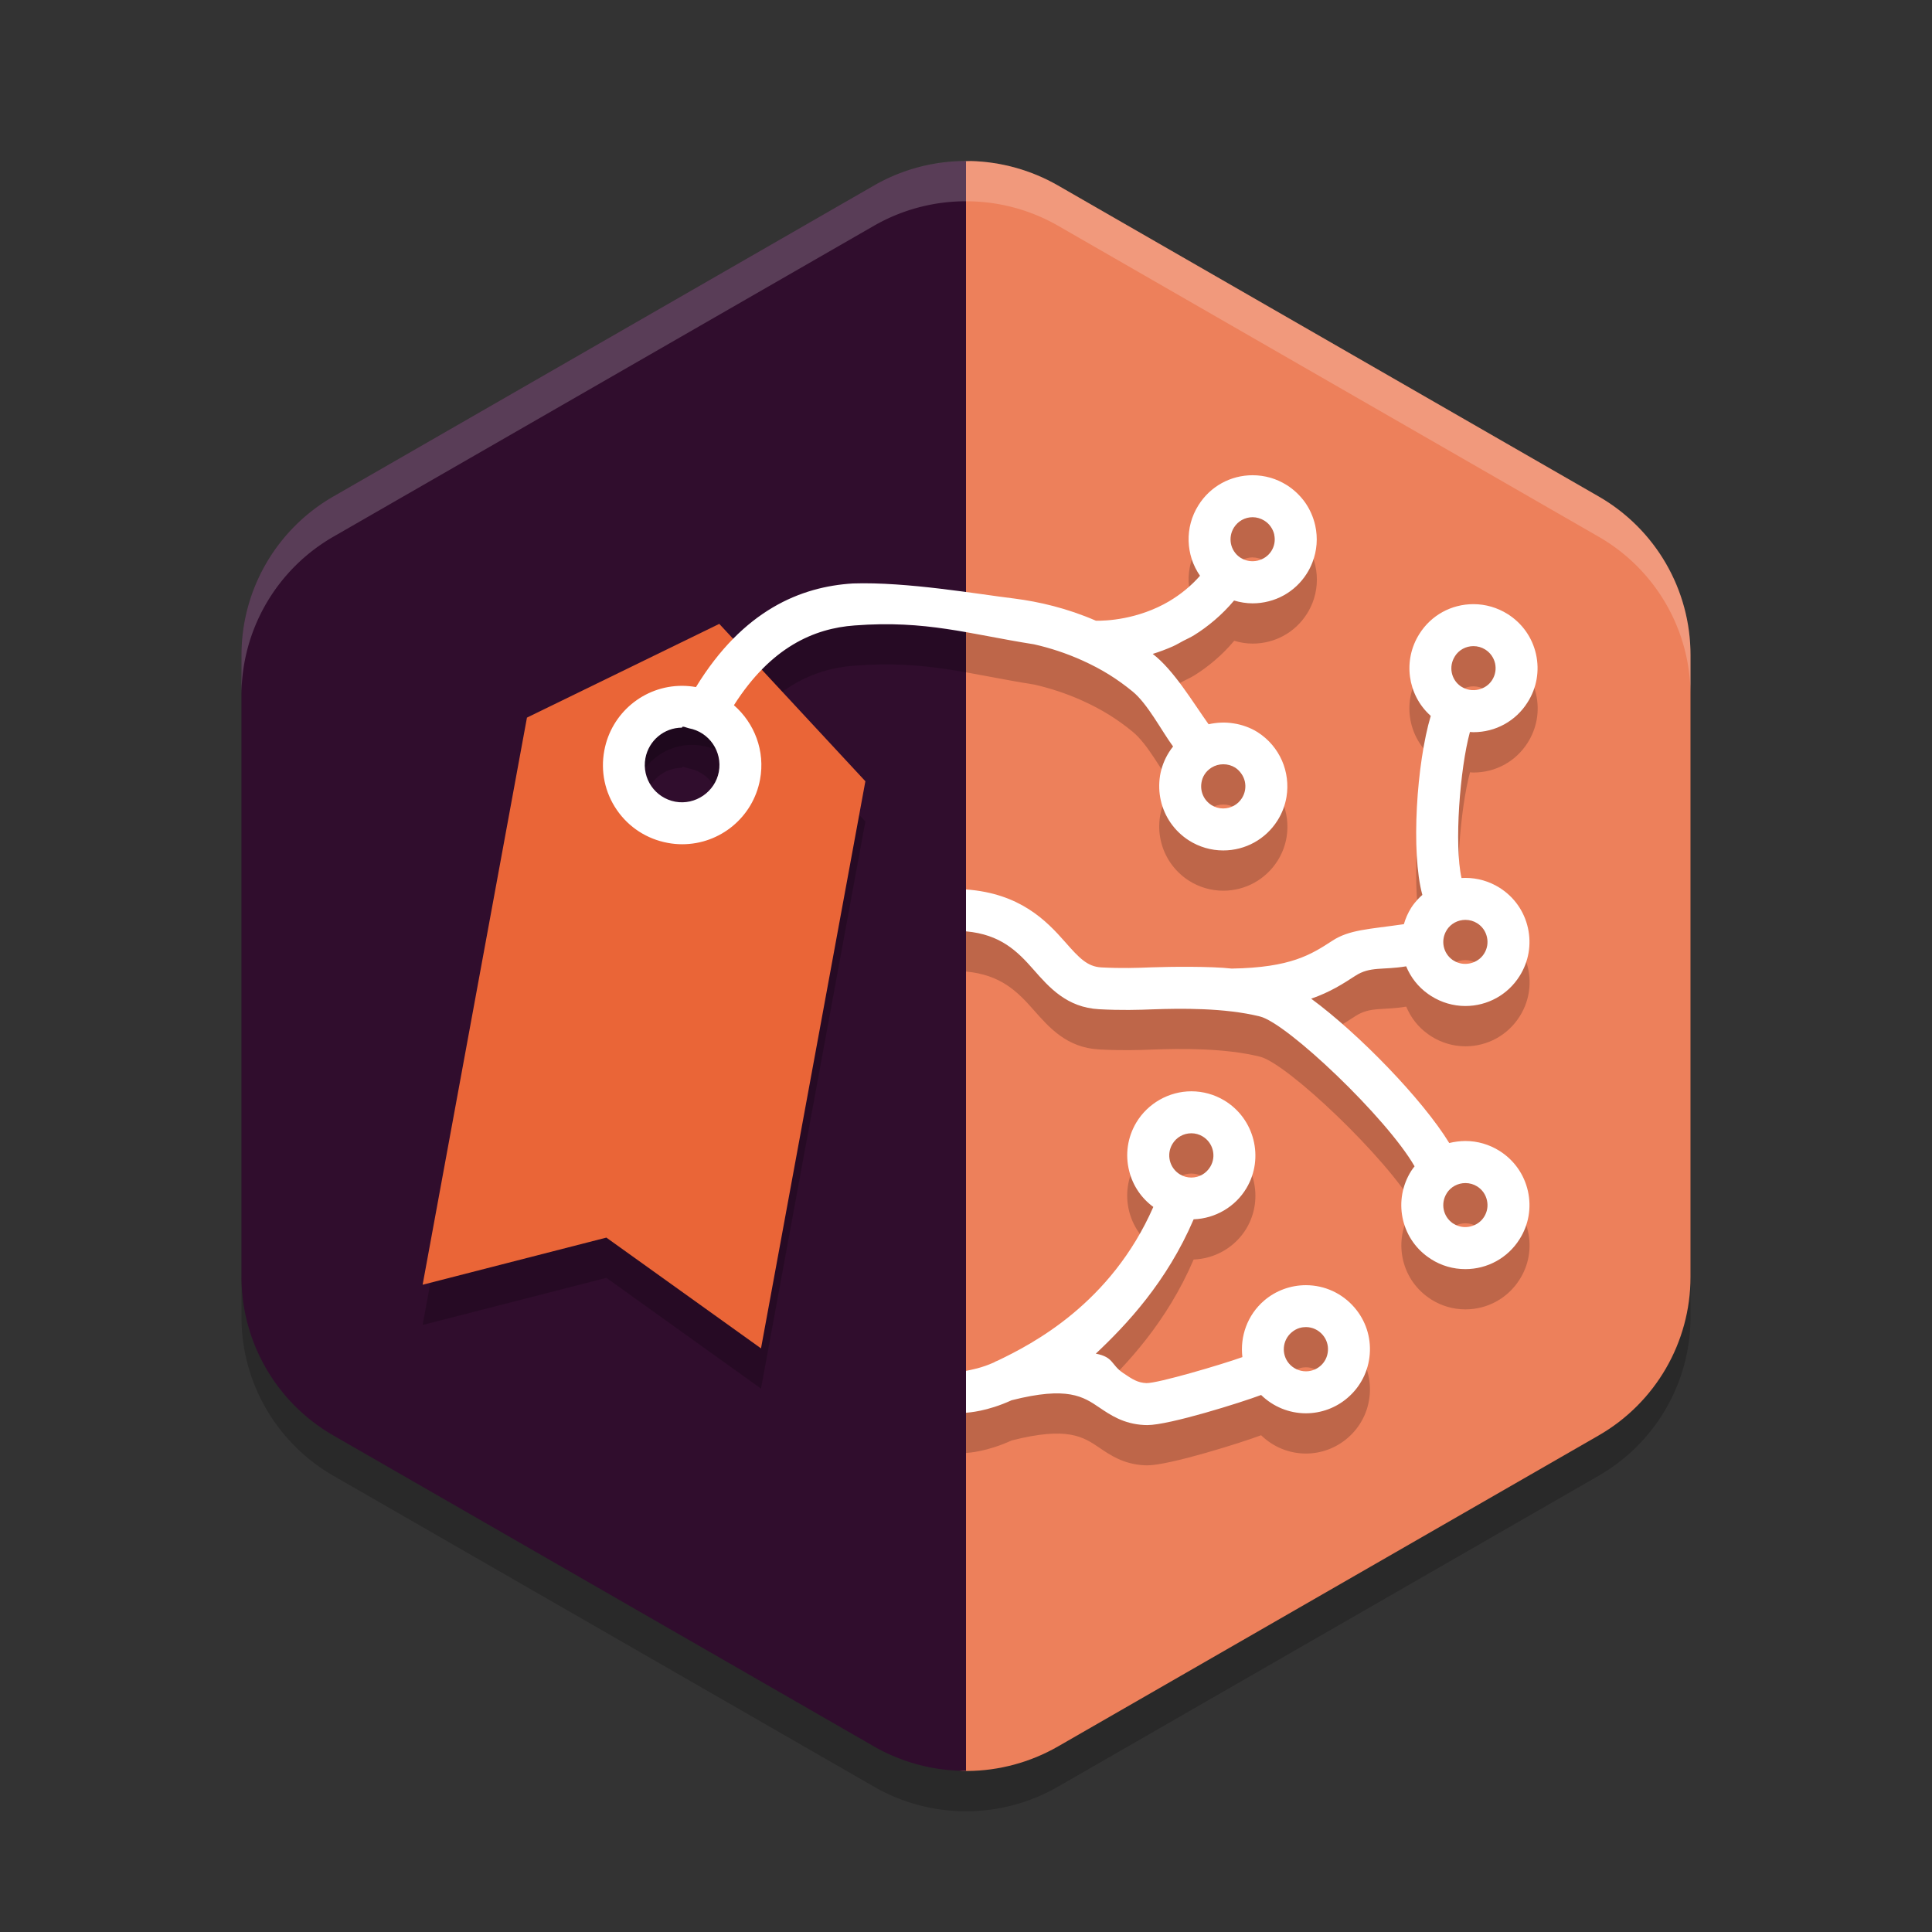 <svg xmlns="http://www.w3.org/2000/svg" width="48" height="48" version="1">
 <rect width="100%" height="100%" fill="#333333" stroke="none"/>
 <path style="opacity:0.2" d="m 24.108,5.001 a 4.566,4.548 0 0 0 -2.391,0.607 l -13.434,7.726 A 4.566,4.548 0 0 0 6,17.273 v 15.453 a 4.566,4.548 0 0 0 2.283,3.939 l 13.434,7.726 a 4.566,4.548 0 0 0 4.566,0 l 13.434,-7.726 A 4.566,4.548 0 0 0 42,32.725 v -15.453 a 4.566,4.548 0 0 0 -2.283,-3.939 l -13.434,-7.726 a 4.566,4.548 0 0 0 -2.175,-0.607 z"/>
 <path style="fill:#ed805b" d="m 24.107,4 v 0.002 C 23.27,3.981 22.727,5.187 22.001,5.603 L 9.848,14.254 C 8.435,15.067 8.205,15.502 8.205,17.127 L 7.778,31.727 c 4.686e-4,1.624 0.017,2.201 1.43,3.013 l 12.509,8.153 c 0.718,0.413 1.521,1.114 2.323,1.107 0.775,-0.007 1.549,-0.21 2.244,-0.609 L 39.717,35.664 C 41.129,34.852 42,33.351 42,31.727 V 16.273 c 2.32e-4,-1.625 -0.87,-3.127 -2.283,-3.939 L 26.283,4.607 C 25.62,4.227 24.872,4.018 24.107,4 Z"/>
 <path style="fill:#300d2d" d="M 24 4.004 A 4.566 4.548 0 0 0 21.717 4.607 L 8.283 12.334 A 4.566 4.548 0 0 0 6 16.273 L 6 31.727 A 4.566 4.548 0 0 0 8.283 35.664 L 21.717 43.391 A 4.566 4.548 0 0 0 24 43.996 L 24 4.004 z"/>
 <path style="opacity:0.2" d="m 31.121,12.806 c -0.55,0 -1.052,0.278 -1.344,0.742 -0.176,0.278 -0.255,0.589 -0.246,0.895 0,0 0,0.002 0,0.002 0.005,0.152 0.031,0.303 0.078,0.447 0,0 0,0.002 0,0.002 0.048,0.144 0.117,0.283 0.205,0.41 -0.118,0.134 -0.242,0.251 -0.369,0.355 0,0 -0.002,0.002 -0.002,0.002 -0.127,0.103 -0.257,0.192 -0.387,0.27 0,0 -0.002,0.002 -0.002,0.002 -0.785,0.465 -1.585,0.492 -1.826,0.488 -0.72,-0.313 -1.418,-0.473 -2.025,-0.551 -0.915,-0.11 -2.671,-0.42 -4.014,-0.375 -1.29,0.079 -2.723,0.656 -3.898,2.574 -0.114,-0.02 -0.231,-0.031 -0.346,-0.031 -0.947,0 -1.759,0.676 -1.932,1.607 -0.096,0.517 0.013,1.041 0.311,1.475 0.297,0.433 0.747,0.724 1.264,0.82 0.119,0.022 0.24,0.033 0.361,0.033 0.947,0 1.76,-0.676 1.934,-1.607 0.132,-0.71 -0.139,-1.403 -0.648,-1.846 0.917,-1.444 1.988,-1.909 3,-1.982 1.783,-0.136 2.828,0.213 4.457,0.469 0.385,0.087 0.796,0.218 1.211,0.406 0.001,5.21e-4 0.003,0.001 0.004,0.002 0.224,0.102 0.439,0.214 0.645,0.342 0.206,0.127 0.401,0.269 0.588,0.422 0.374,0.306 0.71,0.962 1.006,1.367 -0.035,0.045 -0.069,0.09 -0.1,0.139 -0.117,0.186 -0.191,0.386 -0.225,0.59 0,0 0,0.002 0,0.002 -0.016,0.101 -0.023,0.203 -0.02,0.305 0,0 0,0.002 0,0.002 0.003,0.102 0.017,0.204 0.039,0.303 0.023,0.1 0.054,0.197 0.096,0.291 0.082,0.186 0.2,0.358 0.352,0.504 0.076,0.074 0.159,0.14 0.252,0.199 0.255,0.162 0.55,0.248 0.852,0.248 0.549,0 1.053,-0.278 1.348,-0.742 0.117,-0.185 0.191,-0.386 0.225,-0.59 0.05,-0.306 0.01,-0.619 -0.113,-0.9 -0.123,-0.281 -0.329,-0.53 -0.607,-0.707 -0.09,-0.057 -0.186,-0.102 -0.285,-0.139 -0.098,-0.036 -0.2,-0.062 -0.303,-0.078 0,0 -0.002,0 -0.002,0 -0.104,-0.016 -0.208,-0.023 -0.312,-0.02 -0.105,0.004 -0.21,0.018 -0.312,0.041 -0.4,-0.56 -0.863,-1.345 -1.389,-1.748 0.163,-0.05 0.333,-0.113 0.504,-0.189 0.086,-0.038 0.173,-0.091 0.26,-0.137 0.087,-0.046 0.174,-0.083 0.262,-0.137 0.174,-0.107 0.344,-0.232 0.512,-0.375 0.167,-0.143 0.33,-0.305 0.484,-0.488 0.149,0.045 0.304,0.07 0.461,0.07 0.137,0 0.272,-0.018 0.4,-0.051 0.129,-0.033 0.254,-0.083 0.369,-0.146 0.231,-0.127 0.43,-0.312 0.576,-0.543 0.057,-0.089 0.103,-0.183 0.141,-0.279 0.112,-0.29 0.138,-0.607 0.068,-0.918 -0.046,-0.208 -0.132,-0.401 -0.252,-0.57 -0.059,-0.084 -0.128,-0.163 -0.203,-0.234 -0.076,-0.072 -0.159,-0.138 -0.25,-0.195 -0.127,-0.08 -0.264,-0.142 -0.406,-0.184 0,0 -0.002,0 -0.002,0 -0.143,-0.041 -0.291,-0.062 -0.441,-0.062 z m 0,1.043 c 0.103,0 0.205,0.031 0.293,0.086 0.062,0.04 0.115,0.09 0.156,0.148 0.041,0.058 0.072,0.124 0.088,0.195 0,0 0,0.002 0,0.002 2.92e-4,0.001 -2.82e-4,0.003 0,0.004 0.03,0.14 0.006,0.284 -0.072,0.406 -0.078,0.124 -0.206,0.207 -0.344,0.238 -0.138,0.031 -0.288,0.012 -0.414,-0.068 l -0.025,-0.016 c -0.119,-0.084 -0.195,-0.208 -0.221,-0.342 -0.025,-0.132 -0.002,-0.275 0.076,-0.398 0.1,-0.159 0.273,-0.256 0.463,-0.256 z m 5.486,2.16 c -0.55,0 -1.052,0.276 -1.344,0.74 -0.417,0.658 -0.292,1.51 0.266,2.02 0.005,0.004 0.012,0.012 0.018,0.016 -0.351,1.175 -0.498,3.385 -0.209,4.449 -0.037,0.034 -0.075,0.066 -0.109,0.104 -0.06,0.066 -0.117,0.135 -0.166,0.213 -0.083,0.131 -0.142,0.268 -0.184,0.41 -0.876,0.127 -1.353,0.135 -1.775,0.41 -0.529,0.344 -1.028,0.669 -2.504,0.693 -0.511,-0.06 -1.525,-0.047 -1.977,-0.031 -0.372,0.015 -0.756,0.027 -1.26,0.002 -0.347,-0.019 -0.548,-0.23 -0.9,-0.631 C 25.994,23.87 25.339,23.195 24,23.097 v 1.041 c 0.857,0.078 1.274,0.491 1.68,0.953 0.387,0.44 0.826,0.939 1.627,0.982 0.551,0.03 0.977,0.017 1.354,0.002 0.648,-0.022 1.758,-0.042 2.643,0.178 0.678,0.167 3.147,2.514 3.842,3.723 -0.028,0.037 -0.057,0.074 -0.082,0.113 -0.453,0.716 -0.268,1.659 0.42,2.145 0.019,0.015 0.04,0.027 0.074,0.051 0.255,0.161 0.549,0.246 0.85,0.246 0.55,0 1.054,-0.279 1.346,-0.742 0.227,-0.357 0.301,-0.781 0.209,-1.195 -0.093,-0.416 -0.343,-0.771 -0.705,-1 -0.255,-0.16 -0.547,-0.246 -0.848,-0.246 -0.137,0 -0.273,0.019 -0.402,0.051 -0.666,-1.089 -2.25,-2.718 -3.43,-3.586 0.471,-0.163 0.794,-0.372 1.096,-0.568 0.372,-0.241 0.681,-0.138 1.264,-0.236 0.11,0.269 0.296,0.511 0.549,0.689 0.019,0.015 0.038,0.025 0.072,0.049 0.255,0.161 0.549,0.248 0.85,0.248 0.55,0 1.054,-0.279 1.346,-0.742 0.227,-0.358 0.301,-0.783 0.209,-1.197 -0.093,-0.415 -0.341,-0.769 -0.703,-0.998 -0.255,-0.16 -0.549,-0.246 -0.85,-0.246 -0.033,0 -0.065,0.002 -0.098,0.004 -0.185,-0.821 -0.039,-2.72 0.209,-3.629 0.029,0.003 0.059,0.006 0.088,0.006 0.55,0 1.052,-0.277 1.344,-0.74 0.227,-0.358 0.303,-0.783 0.211,-1.197 -0.093,-0.416 -0.343,-0.769 -0.705,-0.998 -0.255,-0.16 -0.549,-0.246 -0.85,-0.246 z m 0,1.043 c 0.104,0 0.206,0.029 0.293,0.084 0.125,0.079 0.212,0.201 0.244,0.346 0.032,0.142 0.007,0.288 -0.072,0.412 -0.155,0.247 -0.505,0.331 -0.758,0.17 l -0.025,-0.016 c -0.239,-0.168 -0.301,-0.492 -0.145,-0.74 v -0.002 c 0.101,-0.159 0.273,-0.254 0.463,-0.254 z m -19.598,2.008 c 0.036,0.01 0.079,0.028 0.107,0.033 0.503,0.094 0.835,0.579 0.742,1.082 -0.092,0.495 -0.582,0.834 -1.082,0.742 -0.503,-0.094 -0.836,-0.577 -0.742,-1.08 0.082,-0.439 0.464,-0.76 0.91,-0.76 0,-0.029 0.029,-0.027 0.064,-0.018 z m 13.383,0.928 c 0.104,0 0.207,0.028 0.293,0.082 0.064,0.041 0.115,0.094 0.156,0.152 0.041,0.059 0.07,0.125 0.086,0.193 0.031,0.138 0.009,0.286 -0.072,0.414 -0.102,0.161 -0.276,0.256 -0.467,0.256 -0.103,0 -0.203,-0.029 -0.291,-0.084 -0.064,-0.041 -0.118,-0.094 -0.158,-0.152 -0.04,-0.058 -0.068,-0.123 -0.084,-0.191 0,0 0,-0.002 0,-0.002 -0.015,-0.069 -0.017,-0.14 -0.006,-0.211 0.012,-0.071 0.036,-0.139 0.076,-0.203 0.044,-0.069 0.104,-0.127 0.176,-0.172 0.087,-0.054 0.187,-0.082 0.291,-0.082 z m 6.016,3.865 c 0.104,0 0.206,0.029 0.293,0.084 0.125,0.079 0.21,0.202 0.242,0.346 0.032,0.142 0.007,0.288 -0.072,0.412 -0.155,0.247 -0.503,0.331 -0.756,0.17 l -0.025,-0.016 C 35.851,24.681 35.787,24.357 35.943,24.109 v -0.002 c 0.101,-0.159 0.275,-0.254 0.465,-0.254 z m -6.809,4.26 c -0.558,0 -1.083,0.298 -1.369,0.777 -0.218,0.365 -0.28,0.793 -0.176,1.205 0.091,0.362 0.303,0.673 0.6,0.891 -1.054,2.397 -2.997,3.401 -3.867,3.818 -0.033,0.011 -0.065,0.027 -0.094,0.045 C 24.385,34.988 24.132,35.031 24,35.058 v 1.041 c 0.071,-0.007 0.519,-0.03 1.133,-0.311 1.39,-0.353 1.778,-0.093 2.186,0.184 0.265,0.18 0.595,0.405 1.107,0.432 0.026,0.001 0.053,0.002 0.08,0.002 0.548,0 2.345,-0.566 2.826,-0.748 0.297,0.29 0.695,0.455 1.113,0.455 0.38,0 0.747,-0.137 1.035,-0.385 0.322,-0.276 0.518,-0.662 0.551,-1.086 0.033,-0.424 -0.102,-0.834 -0.379,-1.156 -0.303,-0.353 -0.742,-0.557 -1.207,-0.557 -0.379,0 -0.749,0.135 -1.037,0.383 -0.419,0.359 -0.603,0.893 -0.541,1.404 -0.506,0.182 -2.109,0.655 -2.387,0.646 -0.213,-0.011 -0.338,-0.089 -0.578,-0.252 -0.305,-0.207 -0.228,-0.393 -0.678,-0.48 0.763,-0.718 1.762,-1.777 2.432,-3.338 0.536,-0.019 1.034,-0.309 1.311,-0.771 0.448,-0.753 0.2,-1.733 -0.553,-2.184 -0.247,-0.147 -0.528,-0.225 -0.814,-0.225 z m 0,1.043 c 0.098,0 0.195,0.027 0.279,0.078 0.26,0.156 0.346,0.492 0.191,0.752 -0.1,0.168 -0.277,0.27 -0.473,0.27 -0.099,0 -0.196,-0.026 -0.281,-0.078 -0.126,-0.075 -0.214,-0.196 -0.25,-0.338 -0.036,-0.142 -0.014,-0.29 0.061,-0.416 C 29.227,29.256 29.404,29.156 29.6,29.156 Z m 6.809,1.236 c 0.104,0 0.206,0.029 0.293,0.084 0.125,0.079 0.21,0.201 0.242,0.346 0.032,0.142 0.007,0.288 -0.072,0.412 -0.155,0.247 -0.503,0.331 -0.756,0.17 l -0.025,-0.016 c -0.239,-0.168 -0.303,-0.492 -0.146,-0.74 v -0.002 c 0.101,-0.159 0.275,-0.254 0.465,-0.254 z m -3.963,3.578 c 0.16,0 0.311,0.071 0.416,0.193 0.096,0.112 0.142,0.252 0.131,0.398 -0.011,0.146 -0.078,0.279 -0.189,0.375 -0.127,0.109 -0.265,0.133 -0.357,0.133 -0.161,0 -0.314,-0.07 -0.418,-0.191 -0.197,-0.23 -0.17,-0.578 0.061,-0.775 0.128,-0.11 0.265,-0.133 0.357,-0.133 z"/>
 <path style="opacity:0.2" d="M 17.87,16.5 13.092,18.829 10.5,32.919 15.065,31.748 18.907,34.5 21.5,20.41 Z m -0.946,4.975 c -0.804,-0.151 -1.334,-0.933 -1.184,-1.745 0.15,-0.813 0.922,-1.349 1.726,-1.198 0.804,0.151 1.335,0.933 1.185,1.745 -0.149,0.813 -0.923,1.349 -1.726,1.198 z"/>
 <path style="fill:#ea6537" d="M 17.87,15.5 13.092,17.829 10.5,31.919 15.065,30.748 18.907,33.5 21.5,19.41 Z m -0.946,4.975 c -0.804,-0.151 -1.334,-0.933 -1.184,-1.745 0.15,-0.813 0.922,-1.349 1.726,-1.198 0.804,0.151 1.335,0.933 1.185,1.745 -0.149,0.813 -0.923,1.349 -1.726,1.198 z"/>
 <path style="fill:#ffffff" d="M 31.121 11.807 C 30.571 11.807 30.069 12.085 29.777 12.549 C 29.601 12.827 29.522 13.138 29.531 13.443 C 29.531 13.443 29.531 13.445 29.531 13.445 C 29.536 13.598 29.562 13.748 29.609 13.893 C 29.609 13.893 29.609 13.895 29.609 13.895 C 29.657 14.039 29.726 14.178 29.814 14.305 C 29.696 14.439 29.573 14.556 29.445 14.66 C 29.445 14.66 29.443 14.662 29.443 14.662 C 29.317 14.765 29.187 14.854 29.057 14.932 C 29.057 14.932 29.055 14.934 29.055 14.934 C 28.27 15.398 27.469 15.426 27.229 15.422 C 26.509 15.109 25.811 14.949 25.203 14.871 C 24.288 14.761 22.532 14.451 21.189 14.496 C 19.9 14.575 18.466 15.152 17.291 17.07 C 17.177 17.05 17.06 17.039 16.945 17.039 C 15.999 17.039 15.187 17.715 15.014 18.646 C 14.917 19.163 15.027 19.688 15.324 20.121 C 15.621 20.554 16.071 20.845 16.588 20.941 C 16.707 20.964 16.828 20.975 16.949 20.975 C 17.896 20.975 18.71 20.299 18.883 19.367 C 19.015 18.657 18.744 17.965 18.234 17.521 C 19.152 16.078 20.223 15.612 21.234 15.539 C 23.017 15.403 24.062 15.752 25.691 16.008 C 26.077 16.095 26.487 16.226 26.902 16.414 C 26.904 16.415 26.905 16.415 26.906 16.416 C 27.13 16.518 27.345 16.63 27.551 16.758 C 27.756 16.885 27.952 17.027 28.139 17.18 C 28.513 17.486 28.849 18.142 29.145 18.547 C 29.109 18.592 29.075 18.637 29.045 18.686 C 28.928 18.871 28.854 19.071 28.82 19.275 C 28.82 19.275 28.82 19.277 28.82 19.277 C 28.804 19.379 28.798 19.48 28.801 19.582 C 28.801 19.582 28.801 19.584 28.801 19.584 C 28.804 19.686 28.818 19.788 28.84 19.887 C 28.862 19.987 28.894 20.083 28.936 20.178 C 29.017 20.364 29.136 20.536 29.287 20.682 C 29.363 20.755 29.446 20.822 29.539 20.881 C 29.794 21.043 30.089 21.129 30.391 21.129 C 30.94 21.129 31.444 20.851 31.738 20.387 C 31.856 20.201 31.929 20.001 31.963 19.797 C 32.013 19.491 31.973 19.178 31.85 18.896 C 31.726 18.615 31.521 18.366 31.242 18.189 C 31.152 18.132 31.056 18.087 30.957 18.051 C 30.859 18.015 30.757 17.989 30.654 17.973 C 30.654 17.973 30.652 17.973 30.652 17.973 C 30.549 17.956 30.445 17.949 30.34 17.953 C 30.235 17.957 30.13 17.971 30.027 17.994 C 29.627 17.434 29.164 16.649 28.639 16.246 C 28.802 16.196 28.971 16.133 29.143 16.057 C 29.228 16.019 29.316 15.965 29.402 15.92 C 29.49 15.874 29.577 15.837 29.664 15.783 C 29.838 15.676 30.008 15.551 30.176 15.408 C 30.343 15.265 30.506 15.104 30.66 14.92 C 30.809 14.964 30.964 14.99 31.121 14.99 C 31.258 14.99 31.393 14.972 31.521 14.939 C 31.651 14.906 31.775 14.857 31.891 14.793 C 32.122 14.666 32.321 14.481 32.467 14.25 C 32.524 14.161 32.57 14.067 32.607 13.971 C 32.72 13.681 32.745 13.364 32.676 13.053 C 32.629 12.845 32.543 12.652 32.424 12.482 C 32.364 12.398 32.296 12.32 32.221 12.248 C 32.145 12.176 32.062 12.11 31.971 12.053 C 31.844 11.973 31.707 11.911 31.564 11.869 C 31.564 11.869 31.562 11.869 31.562 11.869 C 31.42 11.828 31.271 11.807 31.121 11.807 z M 31.121 12.85 C 31.224 12.85 31.326 12.881 31.414 12.936 C 31.476 12.975 31.529 13.025 31.57 13.084 C 31.611 13.142 31.642 13.208 31.658 13.279 C 31.658 13.279 31.658 13.281 31.658 13.281 C 31.658 13.283 31.658 13.284 31.658 13.285 C 31.688 13.426 31.664 13.569 31.586 13.691 C 31.508 13.815 31.38 13.898 31.242 13.93 C 31.104 13.96 30.954 13.941 30.828 13.861 L 30.803 13.846 C 30.683 13.761 30.608 13.638 30.582 13.504 C 30.557 13.371 30.58 13.229 30.658 13.105 C 30.759 12.946 30.931 12.85 31.121 12.85 z M 36.607 15.01 C 36.058 15.01 35.555 15.286 35.264 15.75 C 34.847 16.408 34.972 17.26 35.529 17.77 C 35.535 17.773 35.541 17.781 35.547 17.785 C 35.196 18.96 35.049 21.17 35.338 22.234 C 35.301 22.268 35.263 22.3 35.229 22.338 C 35.169 22.404 35.112 22.473 35.062 22.551 C 34.98 22.681 34.92 22.819 34.879 22.961 C 34.002 23.088 33.526 23.096 33.104 23.371 C 32.574 23.715 32.075 24.04 30.6 24.064 C 30.089 24.005 29.075 24.017 28.623 24.033 C 28.251 24.048 27.867 24.061 27.363 24.035 C 27.016 24.016 26.815 23.805 26.463 23.404 C 25.994 22.87 25.339 22.195 24 22.098 L 24 23.139 C 24.857 23.217 25.274 23.629 25.68 24.092 C 26.066 24.532 26.506 25.031 27.307 25.074 C 27.857 25.104 28.284 25.091 28.66 25.076 C 29.308 25.054 30.418 25.034 31.303 25.254 C 31.981 25.421 34.449 27.768 35.145 28.977 C 35.116 29.014 35.087 29.051 35.062 29.09 C 34.609 29.806 34.795 30.749 35.482 31.234 C 35.501 31.249 35.522 31.262 35.557 31.285 C 35.812 31.447 36.105 31.531 36.406 31.531 C 36.956 31.531 37.461 31.252 37.752 30.789 C 37.979 30.432 38.053 30.008 37.961 29.594 C 37.868 29.178 37.618 28.823 37.256 28.594 C 37.001 28.434 36.709 28.348 36.408 28.348 C 36.271 28.348 36.135 28.367 36.006 28.398 C 35.34 27.31 33.756 25.68 32.576 24.812 C 33.048 24.649 33.37 24.44 33.672 24.244 C 34.043 24.003 34.352 24.106 34.936 24.008 C 35.046 24.277 35.231 24.519 35.484 24.697 C 35.503 24.712 35.522 24.723 35.557 24.746 C 35.812 24.907 36.105 24.994 36.406 24.994 C 36.956 24.994 37.461 24.715 37.752 24.252 C 37.979 23.894 38.053 23.469 37.961 23.055 C 37.868 22.639 37.619 22.285 37.258 22.057 C 37.003 21.896 36.709 21.811 36.408 21.811 C 36.376 21.811 36.343 21.813 36.311 21.814 C 36.126 20.994 36.271 19.094 36.52 18.186 C 36.549 18.188 36.578 18.191 36.607 18.191 C 37.158 18.191 37.66 17.914 37.951 17.451 C 38.179 17.094 38.254 16.669 38.162 16.254 C 38.069 15.838 37.819 15.485 37.457 15.256 C 37.202 15.096 36.908 15.01 36.607 15.01 z M 36.607 16.053 C 36.711 16.053 36.813 16.082 36.9 16.137 C 37.025 16.216 37.112 16.338 37.145 16.482 C 37.176 16.624 37.151 16.77 37.072 16.895 C 36.917 17.142 36.568 17.225 36.314 17.064 L 36.289 17.049 C 36.05 16.881 35.988 16.556 36.145 16.309 L 36.145 16.307 C 36.245 16.147 36.418 16.053 36.607 16.053 z M 17.01 18.061 C 17.046 18.07 17.089 18.089 17.117 18.094 C 17.62 18.187 17.952 18.673 17.859 19.176 C 17.767 19.671 17.277 20.01 16.777 19.918 C 16.274 19.824 15.942 19.341 16.035 18.838 C 16.117 18.399 16.499 18.078 16.945 18.078 C 16.945 18.049 16.974 18.051 17.01 18.061 z M 30.393 18.988 C 30.497 18.988 30.599 19.016 30.686 19.07 C 30.75 19.111 30.801 19.164 30.842 19.223 C 30.883 19.281 30.912 19.347 30.928 19.416 C 30.958 19.554 30.936 19.702 30.855 19.83 C 30.754 19.991 30.579 20.086 30.389 20.086 C 30.285 20.086 30.186 20.057 30.098 20.002 C 30.034 19.961 29.98 19.908 29.939 19.85 C 29.899 19.791 29.871 19.726 29.855 19.658 C 29.855 19.658 29.855 19.656 29.855 19.656 C 29.84 19.587 29.838 19.516 29.85 19.445 C 29.861 19.375 29.885 19.306 29.926 19.242 C 29.97 19.173 30.029 19.115 30.102 19.07 C 30.189 19.016 30.289 18.988 30.393 18.988 z M 36.408 22.854 C 36.512 22.854 36.614 22.883 36.701 22.938 C 36.826 23.017 36.911 23.139 36.943 23.283 C 36.975 23.425 36.95 23.571 36.871 23.695 C 36.716 23.942 36.368 24.026 36.115 23.865 L 36.09 23.85 C 35.851 23.682 35.787 23.357 35.943 23.109 L 35.943 23.107 C 36.044 22.948 36.219 22.854 36.408 22.854 z M 29.6 27.113 C 29.042 27.113 28.516 27.412 28.23 27.891 C 28.013 28.256 27.95 28.683 28.055 29.096 C 28.146 29.458 28.357 29.768 28.654 29.986 C 27.601 32.383 25.657 33.388 24.787 33.805 C 24.754 33.816 24.722 33.832 24.693 33.85 C 24.385 33.988 24.132 34.032 24 34.059 L 24 35.1 C 24.072 35.092 24.519 35.069 25.133 34.789 C 26.523 34.436 26.911 34.696 27.318 34.973 C 27.584 35.152 27.913 35.378 28.426 35.404 C 28.452 35.406 28.479 35.406 28.506 35.406 C 29.054 35.406 30.851 34.84 31.332 34.658 C 31.629 34.948 32.027 35.113 32.445 35.113 C 32.825 35.113 33.193 34.976 33.48 34.729 C 33.803 34.452 33.999 34.066 34.031 33.643 C 34.064 33.219 33.929 32.808 33.652 32.486 C 33.349 32.133 32.911 31.93 32.445 31.93 C 32.066 31.93 31.696 32.065 31.408 32.312 C 30.989 32.672 30.805 33.205 30.867 33.717 C 30.361 33.899 28.759 34.372 28.48 34.363 C 28.267 34.352 28.142 34.274 27.902 34.111 C 27.598 33.905 27.675 33.718 27.225 33.631 C 27.988 32.913 28.987 31.854 29.656 30.293 C 30.192 30.274 30.691 29.984 30.967 29.521 C 31.415 28.769 31.167 27.789 30.414 27.338 C 30.167 27.191 29.886 27.113 29.6 27.113 z M 29.6 28.156 C 29.698 28.156 29.794 28.183 29.879 28.234 C 30.139 28.39 30.225 28.727 30.07 28.986 C 29.97 29.154 29.793 29.256 29.598 29.256 C 29.499 29.256 29.402 29.23 29.316 29.178 C 29.191 29.103 29.102 28.982 29.066 28.84 C 29.031 28.698 29.052 28.55 29.127 28.424 C 29.227 28.256 29.404 28.156 29.6 28.156 z M 36.408 29.393 C 36.512 29.393 36.614 29.422 36.701 29.477 C 36.826 29.556 36.911 29.678 36.943 29.822 C 36.975 29.965 36.95 30.11 36.871 30.234 C 36.716 30.481 36.368 30.565 36.115 30.404 L 36.09 30.389 C 35.851 30.221 35.787 29.896 35.943 29.648 L 35.943 29.646 C 36.044 29.487 36.219 29.393 36.408 29.393 z M 32.445 32.971 C 32.606 32.971 32.756 33.042 32.861 33.164 C 32.957 33.276 33.003 33.416 32.992 33.562 C 32.981 33.709 32.915 33.842 32.803 33.938 C 32.675 34.047 32.538 34.07 32.445 34.07 C 32.284 34.07 32.132 34 32.027 33.879 C 31.83 33.649 31.858 33.301 32.088 33.104 C 32.216 32.993 32.353 32.971 32.445 32.971 z"/>
 <path style="opacity:0.2;fill:#ffffff" d="m 24.107,4.002 a 4.566,4.548 0 0 0 -2.39,0.605 L 8.283,12.334 A 4.566,4.548 0 0 0 6,16.273 v 1 A 4.566,4.548 0 0 1 8.283,13.334 L 21.717,5.607 a 4.566,4.548 0 0 1 2.391,-0.605 4.566,4.548 0 0 1 2.176,0.605 L 39.717,13.334 A 4.566,4.548 0 0 1 42,17.273 v -1 A 4.566,4.548 0 0 0 39.717,12.334 L 26.283,4.607 A 4.566,4.548 0 0 0 24.107,4.002 Z"/>
</svg>
